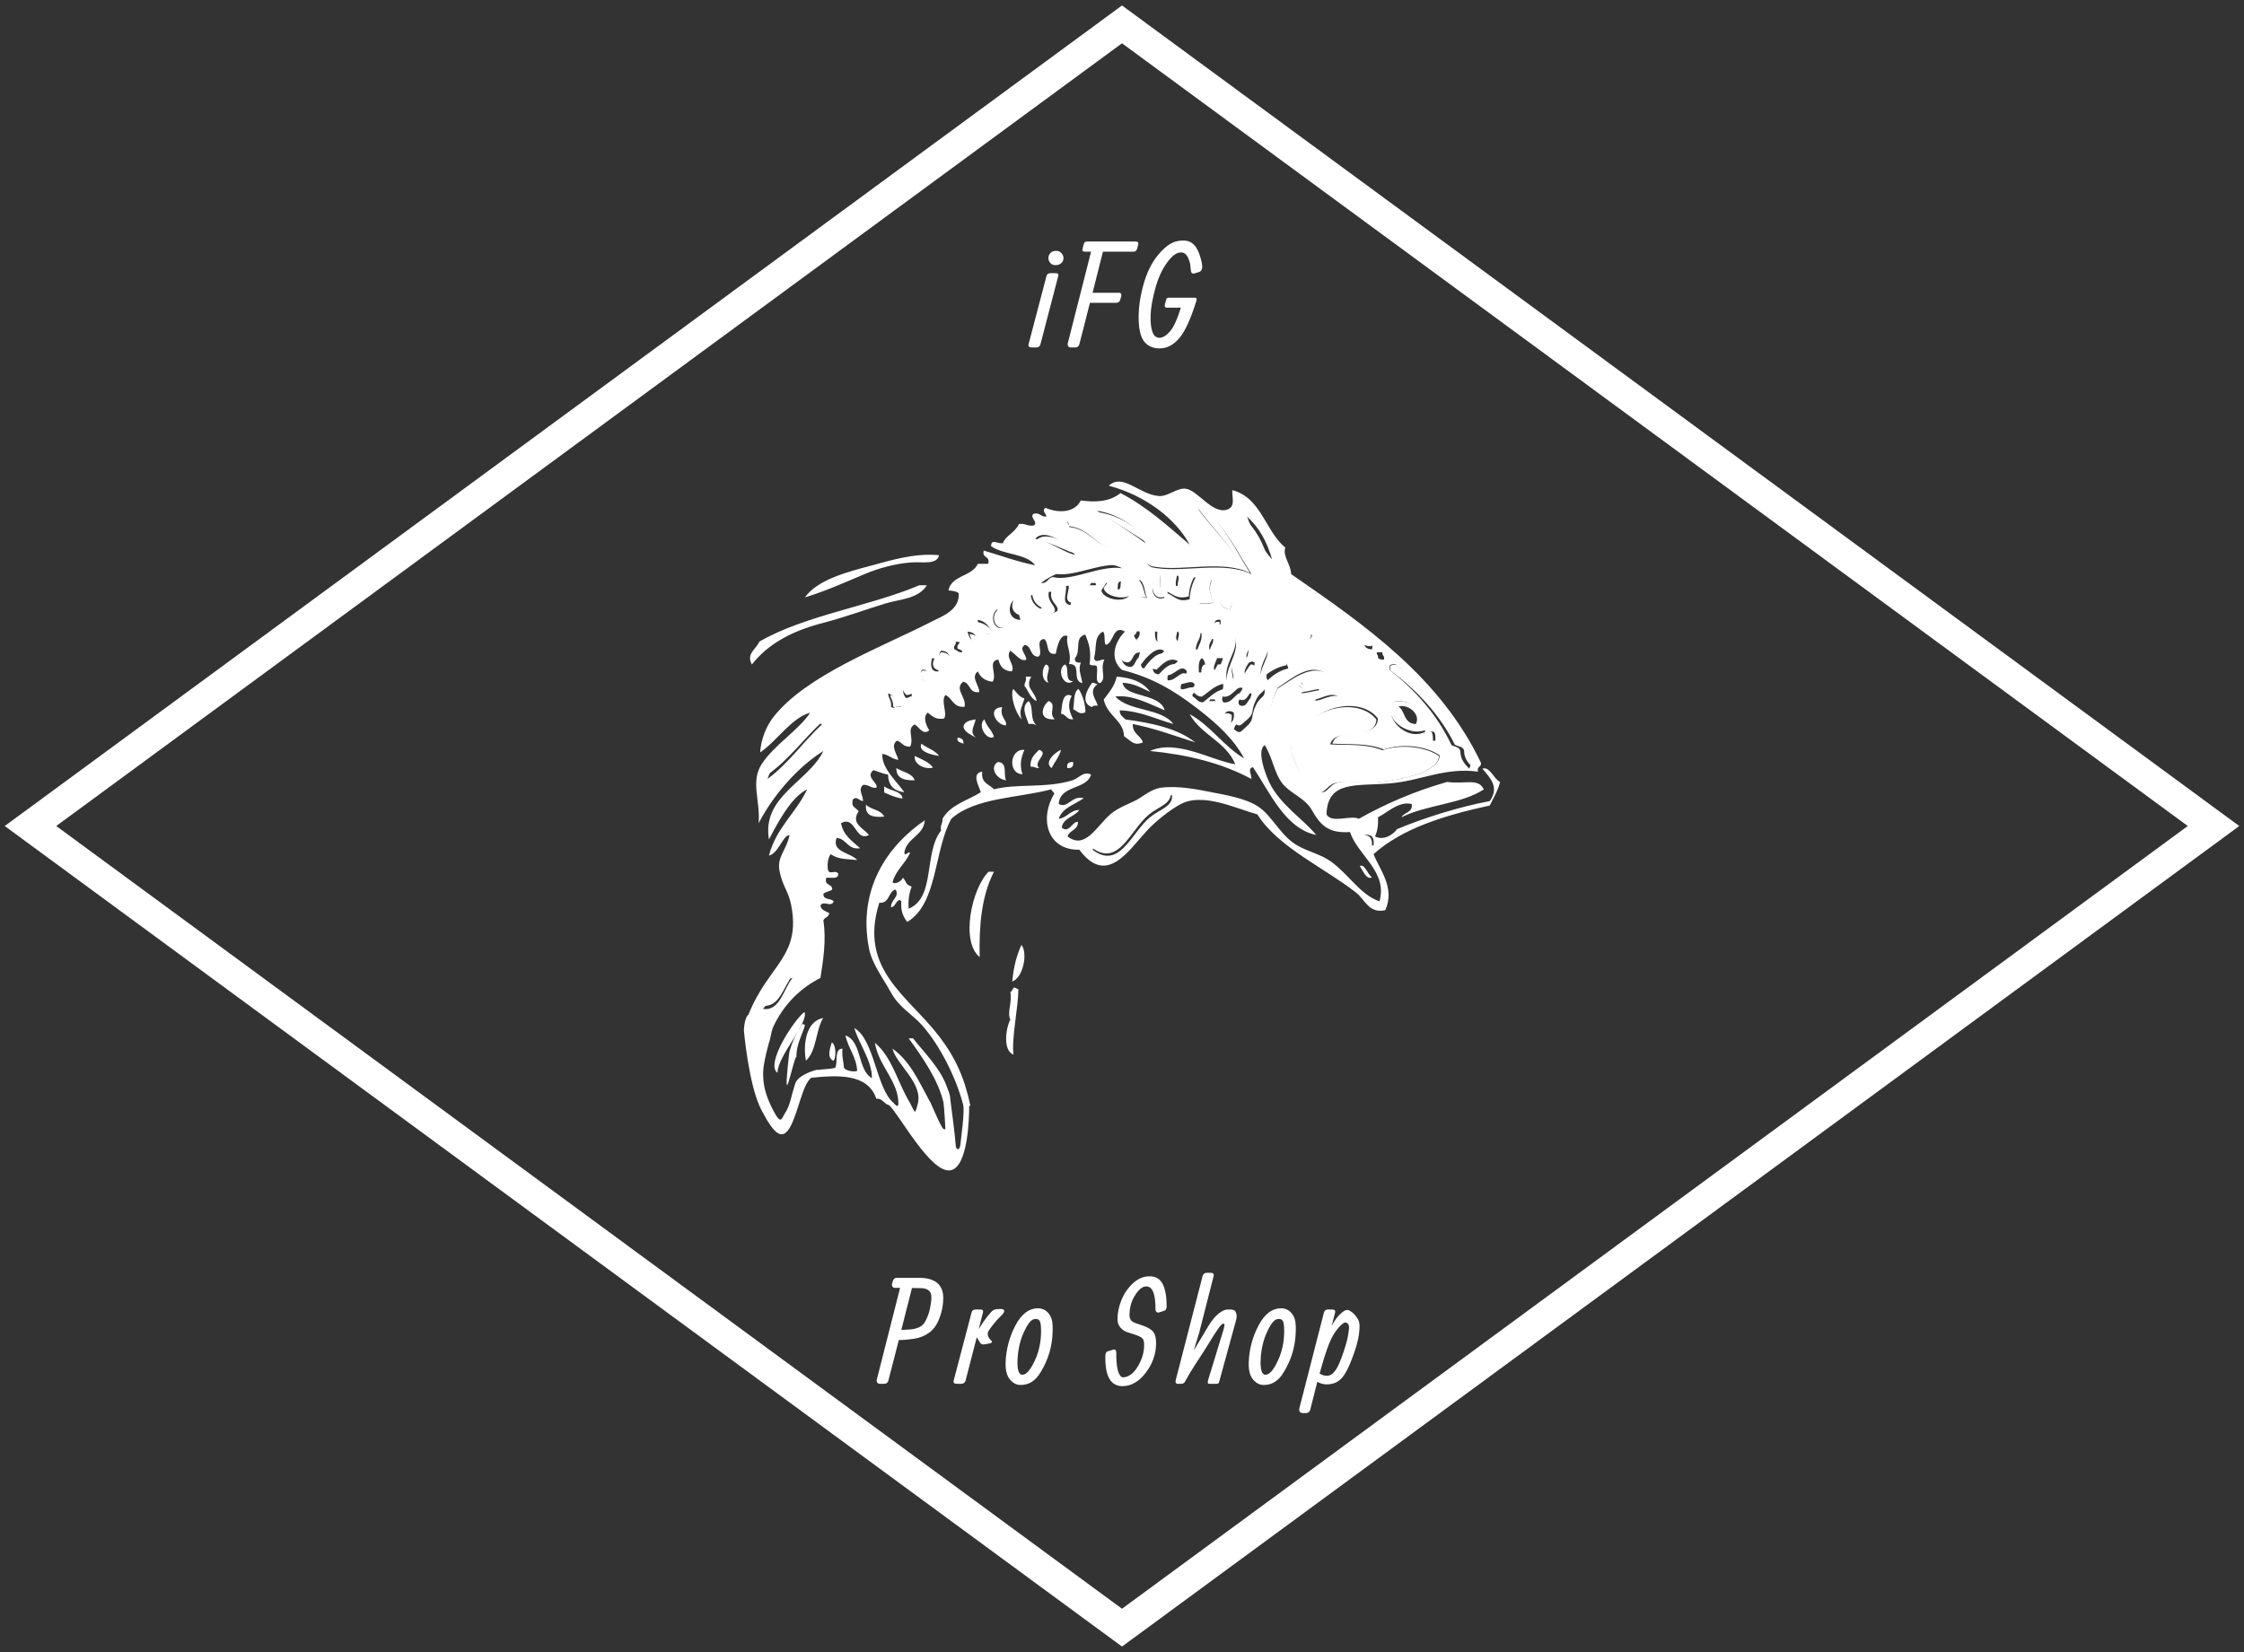 <svg xmlns="http://www.w3.org/2000/svg" width="368" height="271" viewBox="0 0 368 271">
  <rect x="0" y="0" width="368" height="271" fill="#333333" stroke="none"/>
  <g fill="none" fill-rule="evenodd">
    <g transform="translate(5 4)">
      <polygon stroke="#FFFFFF" stroke-width="5" points="179 0 358 131.5 179 263 0 131.5"/>
      <g transform="translate(117 75)">
        <path d="M25,102.061 L25.481,102 C25.307,102.01 25.144,102.02 25,102.06 L25,102.061 Z"/>
        <path fill="#FFFFFF" fill-rule="nonzero" d="M67.676 14.019C72.246 14.683 78.628 12.826 83 15 80.947 11.784 78.635 6.727 75.098 4.214 75.036 3.832 74.573 4.044 74.38 4.214 76.493 7.363 80.01 10.379 81.084 13.774 75.786 12.108 70.702 12.741 66 13.039 66.269 13.901 67.067 13.931 67.676 14.019L67.676 14.019zM58 5C60.684 6.651 63.456 8.219 66 10 64.677 7.226 61.03 5.42 58 5L58 5zM82 6C82.697 8.038 84.348 11.141 86 13 85.211 10.107 83.917 7.735 82 6zM53.295 7.316C56.369 7.655 57.486 10.068 60 11 59.144 8.819 56.116 6.708 53.046 6 52.839 6.744 53.398 6.682 53.295 7.316zM48 9.576C50.77 10.012 52.457 11.37 55 12 53.806 10.461 49.772 7.832 48.001 9.576L48 9.576zM27.356 13.268C29.343 13.115 31.622 13.71 32 12.074 27.96 11.674 23.879 12.982 21 13.746 16.889 14.837 12.013 16.118 10 19 13.501 17.937 17.152 16.28 19.778 15.179 22.081 14.214 24.746 13.47 27.356 13.268L27.356 13.268zM62 13.721C58.399 11.858 51.606 13.962 49 15.991 50.06 16.101 50.056 15.188 50.891 15.083 53.934 15.806 58.391 13.212 62 13.721L62 13.721zM68.277 15C66.373 15.695 66.585 19.797 69 18.862 67.92 17.699 68.357 16.268 68.277 15L68.277 15zM70.864 15C69.396 15.17 68.847 16.183 69.036 17.871 70.461 18.473 70.966 19.383 72.955 18.827 73.014 17.367 73.477 16.276 74 15.239 72.524 15.483 72.309 16.88 70.864 17.153 70.641 16.199 71.256 15.385 70.864 15L70.864 15zM64.445 16C63.691 16.698 63.705 19.274 66 18.976 65.43 18.028 65.546 16.53 64.445 16zM74.523 19.987C75.384 19.936 76.544 20.155 77 19.738 76.484 18.15 76.019 17.659 76.725 16 74.759 16.174 73.125 18.296 74.524 19.987L74.523 19.987z"/>
        <path fill="#FFFFFF" fill-rule="nonzero" d="M64 17.703C62.727 17.807 63.434 15.983 62.25 16 61.467 16.048 62.041 17.419 61.5 17.703 60.619 17.507 60.859 16.218 59.75 16.243 59.604 16.75 59.224 17.03 59 17.46 59.219 19.062 63.677 19.818 64 17.703L64 17.703zM56.743 17C56.061 17.753 55.332 19.699 57.116 20 57.987 19.51 58.167 17.49 57.862 17L56.743 17zM53.259 17.023C53.414 18.308 52.077 19.77 54.3 20 54.537 19.087 55.057 18.362 54.995 17.252 54.59 17.06 54.069 16.95 53.259 17.023L53.259 17.023zM12.738 23.25C16.373 22.309 20.026 20.967 23.193 20 25.615 19.26 28.603 19.263 30 17L28.784 17C20.452 20.516 10.058 21.91 2.527 26.25 2.135 27.351.272 28.257 1.312 30 3.834 26.738 7.75 24.542 12.738 23.25L12.738 23.25zM50.014 18L49.32 18C48.451 18.573 49.717 20.3 48.625 20.864 47.771 20.435 47.164 19.73 47.005 18.521 44.037 20.806 48.339 23.142 50.941 21.385 51.336 20.397 49.615 19.831 50.014 18zM79.61 21C80.637 19.976 79.466 16.827 78.067 18.463 77.756 20.216 78.576 20.723 79.61 21zM46 22C45.546 20.998 45.539 19.619 44.63 19 43.522 19.98 43.813 22.001 46 22zM41.693 21C40.316 21.909 41.115 24.652 43 23.857 42.919 22.581 42.689 21.442 41.693 21zM38.011 23C37.882 24.725 38.882 25.237 41 24.905 40.362 24.016 39.626 23.197 38.011 23zM77 23.654C77.338 23.754 77.477 24.104 78 23.97L78 23.022C77.433 22.934 77.063 23.099 77.001 23.654L77 23.654zM85.987 27.093C84.376 27.286 84.29 28.92 82.523 28.964 81.993 28.431 83.424 27.14 82.276 26.626 80.994 27.051 81.595 29.256 80.05 29.432 79.539 30.857 81.281 32.959 79.307 32.941 78.334 29.889 81.349 27.838 80.544 24.988 78.363 25.109 78.331 27.262 76.338 27.561 76.078 26.379 76.902 26.223 76.833 25.222 74.917 25.048 75.761 27.483 74.112 27.561 74.099 26.224 75.071 25.817 74.854 24.287L72.875 24.287C72.227 24.845 72.2 25.988 71.143 26.158 70.421 25.559 71.465 24.508 70.896 24.053 69.152 24.042 69.069 25.6 68.175 26.392 67.259 26.244 67.42 25.078 67.432 24.053 65.231 23.868 66.463 26.109 65.453 26.626 64.819 26.29 64.14 25.996 63.969 25.222 64.336 25.023 64.501 24.634 64.464 24.053 63.255 23.68 62.252 25.343 62.484 27.093 61.979 26.594 61.506 27.159 61 27.327 61.373 28.378 61.549 29.615 62.979 29.666 63.946 29.411 63.654 27.966 64.958 28.029 64.808 28.543 64.337 29.772 65.206 29.9 65.891 28.896 67.742 26.813 68.917 27.795 68.39 28.622 67.04 28.672 66.691 29.666 66.626 30.429 66.984 30.792 67.68 30.836 68.43 30.136 69.653 28.654 71.144 29.432 70.623 30.343 68.89 30.108 69.165 31.771 70.612 31.971 71.59 29.758 72.628 31.07 72.617 32.149 71.133 31.838 71.392 33.175 72.256 33.352 73.26 32.467 73.866 33.175 74.05 33.895 73.187 33.624 73.371 34.344 73.992 34.615 74.199 35.276 75.102 35.28 76.207 34.531 77.06 33.543 78.567 33.175 78.807 34.133 77.954 34.673 78.567 35.28 80.204 35.497 80.67 33.377 81.782 33.876 81.618 34.504 80.696 35.119 81.288 35.747 82.687 36.279 82.708 34.299 83.267 34.812 82.807 36.871 81.069 37.724 80.298 39.49 81.312 40.387 81.401 39.968 82.277 39.256 83.919 37.921 82.976 37.842 84.009 35.747 84.634 34.48 85.456 34.497 85.493 33.642 85.534 32.712 84.752 32.005 84.752 31.303 84.752 29.794 86.138 28.183 85.989 27.093L85.987 27.093zM74.606 31.303C74.565 30.329 74.521 29.351 75.101 28.964 75.817 29.345 75.951 31.54 74.606 31.303zM77.575 31.07C76.451 30.964 77.522 29.457 77.575 28.964L78.565 28.964C78.343 29.769 77.962 30.422 77.575 31.07zM82.77 32.005C81.409 31.608 82.521 30.085 83.017 29.432 83.417 29.366 83.443 29.653 83.76 29.666 83.785 30.781 82.935 31.069 82.77 32.005L82.77 32.005zM37 25C37.272 26.062 37.663 27.004 39 27 38.901 25.767 38.234 25.1 37 25zM92.991 25.019C92.348 24.929 91.935 25.136 92.008 25.98 92.653 26.071 93.068 25.864 92.991 25.019zM35.383 26.033C35.515 26.709 34.793 26.643 35.06 27.436 35.675 27.556 35.871 28.041 36.674 27.997 37.416 27.212 36.852 25.764 35.383 26.033zM102.93 26.999C103.368 25.994 101.635 26.338 101 26 101.201 26.608 101.717 27.021 102.93 26.999zM32.315 28C31.317 29.088 32.912 30.683 34 29.685 33.987 28.575 33.425 28.013 32.315 28zM103.964 28.996C104.123 28.433 103.694 28.48 103.773 28L103.004 28C102.96 28.71 103.28 29.042 103.965 28.996L103.964 28.996z"/>
        <path fill="#FFFFFF" fill-rule="nonzero" d="M31.262 29C30.798 29.716 30.775 31.127 32.673 30.991 33.493 30.26 32.678 29.026 31.262 29zM85.218 32C86.253 31.173 87.387 30.433 89 30.111 88.51 27.406 83.963 30.277 85.218 32L85.218 32zM75.493 30C74.939 30.328 74.982 31.158 75.021 31.985 76.304 32.186 76.176 30.323 75.493 30zM77.681 32C78.198 31.385 78.705 30.764 79 30L77.681 30C77.612 30.468 76.184 31.9 77.681 32zM116.589 43.17C117.126 43.457 117.962 43.462 118.101 44.127 118.103 45.562 118.891 46.25 119.614 47 120.895 44.591 118.687 42.463 117.345 40.536 114.421 36.337 110.365 32.743 107.009 30.003 106.569 29.985 106.225 30.056 106 30.242L106 30.96C110.344 34.257 114.088 38.125 116.589 43.17L116.589 43.17zM83.095 30.011C82.491 30.77 81.138 32.539 82.795 33 82.995 31.913 84.029 31.578 83.999 30.283 83.617 30.268 83.585 29.935 83.096 30.011L83.095 30.011zM49.523 30C48.779 30.688 48.756 32.686 49.931 33 49.22 31.794 50.708 30.404 49.524 30L49.523 30zM54 32.757C52.451 32.75 53.466 30.625 52.666 30 51.221 30.679 52.34 33.901 54 32.757zM29.224 31.037C28.69 31.53 29.137 32.914 30.285 33 31.651 32.712 30.93 30.706 29.224 31.037L29.224 31.037zM89.833 42.946C90.474 39.098 94.651 37.203 98 35.405 96.587 34.539 94.418 36.149 93.661 35.892 93.936 35.261 94.584 34.987 94.682 34.189 93.657 34.274 91.793 34.83 91.364 34.675 92.578 33.692 90.482 33.87 91.109 32.973 91.61 32.9 91.615 33.301 91.875 33.459 91.742 31.468 94.125 31.874 95.959 31.757 93.244 29.59 89.669 32.633 87.535 33.946 86.023 36.469 85.979 39.831 86.004 42.946 87.813 45.438 88.046 49.432 91.875 50 91.46 47.211 89.423 45.399 89.833 42.946zM48 36C47.714 34.329 46.037 33.884 47.111 32L46.222 32C46.383 32.764 45.995 32.911 46 33.5 46.663 34.338 46.972 35.574 48 36zM61.143 32C60.774 33.616 59.824 34.622 59 35.759 59.605 38.46 62.274 39.181 62.333 41.774 63.278 42.354 63.919 43.478 65.429 42.777 65.043 41.595 63.714 41.407 63.762 39.769 67.435 40.497 70.645 41.714 74 42.777 71.15 40.514 67.009 39.609 62.571 39.017 62.173 38.601 61.608 38.361 61.619 37.514 65.126 37.665 67.541 38.967 70.429 39.769 68.385 37.075 63.15 37.74 60.905 35.258 63.722 34.902 66.639 36.559 69 37.514 68.159 34.605 62.521 35.526 62.095 33.002 64.003 33.082 65.217 33.894 66.619 34.506 65.513 32.913 63.598 32.171 61.143 32L61.143 32zM26.272 33C25.744 33.783 26.054 34.39 26.614 34.994 27.26 35.049 27.367 34.713 27.98 34.745 28.115 33.649 27.561 33.057 26.272 33zM58 33.245C57.619 33.232 57.588 32.944 57.107 33.01 56.286 34.028 55.092 36.358 57.107 37 57.157 36.727 57.578 36.745 58 36.765 57.957 35.99 56.301 34.379 58 33.245L58 33.245zM44.164 34C43.613 35.141 44.549 37.999 45.541 39 45.013 37.544 45.695 36.766 46 35.579 45.151 35.325 44.709 34.603 44.164 34L44.164 34zM55.993 37.845C56.061 36.957 55.599 34.946 54.854 34 53.999 34.598 54.206 36.15 54 37.332 54.736 37.708 55.062 38.277 55.993 37.845L55.993 37.845zM24 35C24.056 35.71 24.562 35.999 24.444 36.871 24.816 37.238 25.189 36.686 26 36.871 25.312 36.268 25.093 35.225 24 35L24 35zM54 38.991C53.352 37.76 53.01 36.538 53.75 35.139 52.181 34.394 52.168 36.825 52 38.085 52.885 38.19 52.88 39.1 54 38.991zM76.328 36C75.554 36.695 76.254 37.906 77.345 38 78.68 37.76 77.602 36.544 77.345 36L76.327 36 76.328 36z"/>
        <path fill="#FFFFFF" fill-rule="nonzero" d="M106.818 36C104.107 38.215 108.732 42.191 112 40.657 111.989 37.637 110.343 36.013 106.818 36zM110.186 39.77C108.172 39.721 108.49 37.674 107.337 36.887 108.908 36.435 111.056 38.159 110.187 39.77L110.186 39.77zM46.694 39.765C47.299 39.69 47.697 39.802 48 40 46.771 38.901 47.611 37.047 46.694 36 45.361 36.933 46.287 38.501 46.694 39.765zM49.972 36C48.937 36.733 48.074 39.203 51 38.987 49.806 38.055 51.414 36.556 49.973 36L49.972 36zM42.931 40C43.336 39.309 41.804 38.496 42.365 37 39.821 37.106 41.319 39.918 42.931 40z"/>
        <path fill="#FFFFFF" fill-rule="nonzero" d="M103.968,49.325 C107.599,48.978 113.811,47.786 114,45.02 C111.664,43.4 107.549,43.063 104.702,44.063 C101.928,42.943 98.871,43.285 96.138,43.107 C96.979,40.102 103.506,42.655 103.723,39.04 C100.876,35.409 93.682,37.085 91.979,40.475 C92.243,42.01 91.252,42.316 91,43.346 C91.613,45.619 91.59,50.935 94.426,51 C95.262,51.019 95.721,49.922 96.628,49.565 C98.351,48.888 101.017,49.608 103.968,49.326 L103.968,49.325 Z"/>
        <path d="M107.001,37.074 C108.135,37.873 107.822,39.95 109.803,40 C110.658,38.366 108.545,36.615 107,37.074 L107.001,37.074 Z"/>
        <path fill="#FFFFFF" fill-rule="nonzero" d="M79.974 38.255C78.95 37.562 77.677 38.355 78.075 39.742 78.285 39.797 78.61 39.748 78.618 39.989 79.822 40.098 80.093 39.356 79.975 38.255L79.974 38.255zM41 41.861C40.653 40.718 39.764 40.171 39.442 39 38.186 40.009 39.894 42.629 41 41.861zM11.541 39.015C8.971 41.956 5.425 43.947 4 48 7.459 45.531 9.888 42.059 13 39.251 12.712 38.979 12.14 38.983 11.541 39.015L11.541 39.015zM36 40.25C36.219 41.169 37.229 41.495 38 42 36.965 40.99 37.738 40.275 38 39 36.992 39.161 36.076 39.391 36 40.25zM112.985 42.967C113.017 42.182 113.022 41.432 112.739 41.055 111.884 40.799 111.792 41.53 111.014 41.374 110.871 42.942 111.825 43.088 112.985 42.967L112.985 42.967zM35.034 42C34.837 42.764 35.544 42.774 35.993 43 36.055 42.348 35.708 42.038 35.034 42zM29.117 43C28.478 44.206 30.595 44.807 32 45 31.349 44.071 30.027 43.71 29.117 43zM45.679 48C45.169 46.5 45.44 45.273 46 44.007 43.516 43.802 43.274 47.98 45.679 48L45.679 48zM48.406 44C47.647 44.727 46.885 45.451 47.015 46.767 47.673 46.716 47.782 47.027 48.406 46.998 47.286 45.977 50.187 44.582 48.406 44L48.406 44zM50.469 47C50.947 45.966 51.686 45.21 52 44 51.134 44.328 49.081 46.049 50.469 47zM31 46.912C30.36 45.99 29.118 45.549 28.012 45 27.827 46.489 29.833 47.276 31 46.912zM43 49C42.47 48.051 43.351 46.079 41.618 46 40.249 46.851 41.351 48.828 43 49zM53.018 46.991C53.864 47.066 54.071 46.651 53.981 46.008 53.139 45.935 52.931 46.349 53.018 46.991zM28 48.991C27.613 47.831 26.02 47.648 25.002 47 24.952 48.515 26.073 49.08 28 48.991L28 48.991zM23 50L23 51C23.918 51.388 24.769 51.82 26 52 25.914 50.725 23.907 50.729 23 50L23 50zM57.001 60.004C61.411 63.408 63.32 57.198 66.383 54.65 68.047 53.267 70.149 52.878 69.992 51 63.165 51.477 59.772 55.426 57 60.004L57.001 60.004zM23 54.961C22.495 53.803 20.828 53.845 20.019 53 19.817 54.891 21.225 55.113 23 54.961zM101.288 58.028C100.506 59.051 101.4 60.323 102.966 59.926 103.135 58.593 102.698 57.842 101.288 58.028zM103 64.903C102.291 64.474 101.801 62.641 101 63.062 101.448 63.733 102.094 65.42 103 64.903L103 64.903zM40.122 64C37.348 66.75 35.496 75.451 38.658 78 38.554 72.929 38.925 68.054 41 64L40.122 64zM44 82C45.733 81.436 46.614 77.431 45.515 76 44.712 77.683 44.217 79.692 44 82L44 82zM3 85.966C5.888 86.391 6.504 82.674 8 81 5.9 81.32 4.515 84.311 3 85.966zM44.216 83.01C44.09 83.305 43.938 83.576 43.694 83.759 44.023 85.475 43.103 87.095 43.694 88.255 43.011 89.412 42.354 93.32 44.216 94 43.821 91.637 45.028 86.021 45 83.26 44.666 83.249 44.638 82.942 44.216 83.01zM9.929 87.002C8.348 88.116 3.412 95.558 5.512 97 5.459 94.28 10.664 88.777 9.929 87L9.929 87.002zM10.162 95C11.957 93.389 11.73 90.057 13 88 10.108 88.518 9.698 92.43 10.162 95z"/>
        <path fill="#FFFFFF" fill-rule="nonzero" d="M9.533 89.009C8.644 90.385 7.873 91.879 7.429 93.702 6.12 105.308 8.185 94.195 8.598 94.406 8.61 92.228 9.492 90.924 10 89.243 9.948 89.063 9.804 88.97 9.533 89.009L9.533 89.009zM14.407 92C14.134 92.936 13.538 94.442 14.644 95 15.125 94.799 15.185 92.362 14.407 92z"/>
        <path d="M54.299 20C54.536 19.087 55.057 18.362 54.995 17.252 54.591 17.059 54.063 16.95 53.256 17.023 53.416 18.307 52.076 19.77 54.299 20L54.299 20zM57.117 20C57.987 19.51 58.167 17.49 57.862 17L56.744 17C56.061 17.754 55.331 19.699 57.117 20zM64 17.703C62.727 17.807 63.434 15.983 62.25 16 61.467 16.048 62.041 17.419 61.5 17.703 60.619 17.507 60.859 16.218 59.75 16.243 59.604 16.75 59.224 17.03 59 17.46 59.219 19.062 63.677 19.818 64 17.703L64 17.703zM77.345 38C78.681 37.76 77.602 36.544 77.345 36L76.326 36C75.555 36.695 76.255 37.906 77.345 38L77.345 38zM62 13.721C58.399 11.858 51.606 13.962 49 15.991 50.06 16.101 50.056 15.188 50.891 15.083 53.934 15.806 58.391 13.212 62 13.721L62 13.721zM82 6C82.697 8.038 84.348 11.141 86 13 85.211 10.107 83.917 7.735 82 6zM77 23.654C77.338 23.754 77.477 24.104 78 23.97L78 23.022C77.433 22.934 77.063 23.099 77.001 23.654L77 23.654zM79.61 21C80.637 19.976 79.466 16.827 78.067 18.463 77.756 20.216 78.576 20.723 79.61 21zM78.075 39.742C78.285 39.797 78.61 39.748 78.617 39.989 79.823 40.098 80.094 39.356 79.974 38.255 78.95 37.562 77.678 38.355 78.074 39.742L78.075 39.742zM68.277 15C66.373 15.695 66.585 19.797 69 18.862 67.92 17.699 68.357 16.268 68.277 15L68.277 15zM74.523 19.987C75.384 19.936 76.544 20.155 77 19.738 76.484 18.15 76.019 17.659 76.725 16 74.759 16.174 73.125 18.296 74.524 19.987L74.523 19.987zM70.864 15C69.396 15.17 68.847 16.183 69.036 17.871 70.461 18.473 70.966 19.383 72.955 18.827 73.014 17.367 73.477 16.276 74 15.239 72.524 15.483 72.309 16.88 70.864 17.153 70.641 16.199 71.256 15.385 70.864 15L70.864 15zM112.985 42.967C113.017 42.182 113.022 41.432 112.739 41.055 111.884 40.799 111.792 41.53 111.014 41.374 110.871 42.942 111.825 43.088 112.985 42.967L112.985 42.967zM116.589 43.17C117.126 43.457 117.962 43.462 118.101 44.127 118.103 45.562 118.891 46.25 119.614 47 120.895 44.591 118.687 42.463 117.345 40.536 114.421 36.337 110.365 32.743 107.009 30.003 106.569 29.985 106.225 30.056 106 30.242L106 30.96C110.344 34.257 114.088 38.125 116.589 43.17L116.589 43.17zM11.541 39.015C8.971 41.956 5.425 43.947 4 48 7.459 45.531 9.888 42.059 13 39.251 12.712 38.979 12.14 38.983 11.541 39.015L11.541 39.015z"/>
        <path d="M106.818 36C104.107 38.215 108.732 42.191 112 40.657 111.989 37.637 110.343 36.013 106.818 36zM86.003 42.946C87.812 45.438 88.045 49.432 91.874 50 91.462 47.211 89.423 45.399 89.832 42.946 90.473 39.098 94.651 37.203 98 35.405 96.586 34.539 94.417 36.149 93.661 35.892 93.935 35.261 94.584 34.987 94.682 34.189 93.656 34.274 91.792 34.83 91.364 34.675 92.577 33.692 90.482 33.87 91.108 32.973 91.61 32.9 91.615 33.301 91.874 33.459 91.742 31.468 94.124 31.874 95.958 31.757 93.244 29.59 89.669 32.633 87.535 33.946 86.024 36.469 85.982 39.831 86.003 42.946zM85.987 27.093C84.376 27.286 84.29 28.92 82.523 28.964 81.993 28.431 83.424 27.14 82.276 26.626 80.994 27.051 81.595 29.256 80.05 29.432 79.539 30.857 81.281 32.959 79.307 32.941 78.334 29.889 81.349 27.838 80.544 24.988 78.363 25.109 78.331 27.262 76.338 27.561 76.078 26.379 76.902 26.223 76.833 25.222 74.917 25.048 75.761 27.483 74.112 27.561 74.099 26.224 75.071 25.817 74.854 24.287L72.875 24.287C72.227 24.845 72.2 25.988 71.143 26.158 70.421 25.559 71.465 24.508 70.896 24.053 69.152 24.042 69.069 25.6 68.175 26.392 67.259 26.244 67.42 25.078 67.432 24.053 65.231 23.868 66.463 26.109 65.453 26.626 64.819 26.29 64.14 25.996 63.969 25.222 64.336 25.023 64.501 24.634 64.464 24.053 63.255 23.68 62.252 25.343 62.484 27.093 61.979 26.594 61.506 27.159 61 27.327 61.373 28.378 61.549 29.615 62.979 29.666 63.946 29.411 63.654 27.966 64.958 28.029 64.808 28.543 64.337 29.772 65.206 29.9 65.891 28.896 67.742 26.813 68.917 27.795 68.39 28.622 67.04 28.672 66.691 29.666 66.626 30.429 66.984 30.792 67.68 30.836 68.43 30.136 69.653 28.654 71.144 29.432 70.623 30.343 68.89 30.108 69.165 31.771 70.612 31.971 71.59 29.758 72.628 31.07 72.617 32.149 71.133 31.838 71.392 33.175 72.256 33.352 73.26 32.467 73.866 33.175 74.05 33.895 73.187 33.624 73.371 34.344 73.992 34.615 74.199 35.276 75.102 35.28 76.207 34.531 77.06 33.543 78.567 33.175 78.807 34.133 77.954 34.673 78.567 35.28 80.204 35.497 80.67 33.377 81.782 33.876 81.618 34.504 80.696 35.119 81.288 35.747 82.687 36.279 82.708 34.299 83.267 34.812 82.807 36.871 81.069 37.724 80.298 39.49 81.312 40.387 81.401 39.968 82.277 39.256 83.919 37.921 82.976 37.842 84.009 35.747 84.634 34.48 85.456 34.497 85.493 33.642 85.534 32.712 84.752 32.005 84.752 31.303 84.752 29.794 86.138 28.183 85.989 27.093L85.987 27.093z"/>
        <path d="M85.218 32C86.253 31.173 87.387 30.433 89 30.111 88.51 27.406 83.963 30.277 85.218 32L85.218 32zM103.964 28.996C104.123 28.433 103.694 28.48 103.773 28L103.004 28C102.96 28.71 103.28 29.042 103.965 28.996L103.964 28.996zM102.93 26.999C103.368 25.994 101.635 26.338 101 26 101.201 26.608 101.717 27.021 102.93 26.999zM91.979 40.475C92.243 42.009 91.252 42.316 91 43.345 91.613 45.619 91.59 50.935 94.426 51 95.262 51.019 95.721 49.922 96.628 49.565 98.348 48.887 101.018 49.608 103.968 49.325 107.599 48.978 113.811 47.785 114 45.02 111.664 43.4 107.549 43.063 104.702 44.063 101.928 42.943 98.871 43.285 96.138 43.106 96.979 40.101 103.506 42.655 103.723 39.04 100.879 35.409 93.681 37.086 91.979 40.476L91.979 40.475zM92.991 25.019C92.348 24.929 91.935 25.136 92.008 25.98 92.653 26.071 93.068 25.864 92.991 25.019zM27.98 34.744C28.115 33.649 27.56 33.057 26.272 33 25.744 33.783 26.054 34.39 26.614 34.994 27.259 35.05 27.367 34.713 27.98 34.744zM67.676 14.019C72.246 14.683 78.628 12.826 83 15 80.947 11.784 78.635 6.727 75.098 4.214 75.036 3.832 74.573 4.044 74.38 4.214 76.493 7.363 80.01 10.379 81.084 13.774 75.786 12.108 70.702 12.741 66 13.039 66.269 13.901 67.067 13.931 67.676 14.019L67.676 14.019zM24.444 36.871C24.816 37.238 25.189 36.686 26 36.871 25.312 36.268 25.094 35.225 24 35 24.056 35.71 24.562 35.999 24.444 36.871L24.444 36.871zM32.673 30.991C33.493 30.26 32.678 29.026 31.262 29 30.799 29.717 30.775 31.127 32.673 30.991zM30.285 33C31.651 32.711 30.93 30.706 29.224 31.037 28.69 31.53 29.137 32.914 30.285 33z"/>
        <path d="M34 29.685C33.986 28.576 33.424 28.014 32.315 28 31.317 29.088 32.912 30.683 34 29.685zM101.288 58.028C100.506 59.051 101.4 60.323 102.966 59.926 103.135 58.593 102.698 57.842 101.288 58.028zM92.69 53.465C91.532 51.443 89.199 50.817 87.879 49.123 86.527 47.386 86.26 44.793 84.994 42.851 83.689 43.726 85 47.332 85.715 48.882 87.408 52.551 91.481 55.12 93.41 57.567 88.314 56.486 85.887 50.639 83.069 46.469 82.13 46.696 82.865 47.686 82.829 48.399 77.849 45.72 72.245 44.404 66.236 43.816 70.671 41.831 76.323 45.394 80.184 45.987 78.674 42.274 74.567 41.167 72.729 37.784 76.198 39.692 78.245 43.027 81.627 45.022 79.984 41.955 77.403 39.484 73.931 36.819 70.132 33.903 66.653 31.808 61.667 30.547 59.561 28.762 60.467 25.909 62.148 24.275 60.147 23.077 60.352 26.167 59.022 26.446 58.622 25.962 59.042 24.656 58.541 24.275 56.979 25.17 57.598 26.887 57.098 28.617 57.317 29.533 58.065 28.793 58.781 28.858 57.999 30.587 59.251 31.908 58.06 32.718 57.188 32.547 57.728 30.96 57.579 30.065 57.517 29.563 56.522 29.999 56.377 29.582 56.628 27.379 56.332 26.403 55.655 24.757 53.774 25.248 55.054 27.421 53.972 28.617 53.899 29.253 54.305 29.409 54.934 29.341 54.454 30.602 55.028 31.456 55.174 32.718 53.345 32.249 55.201 29.539 53.01 29.582 53.515 27.708 52.392 26.43 52.769 24.998 51.587 24.531 51.072 26.618 50.846 27.893 49.096 28.201 49.813 26.033 48.922 25.481 47.328 25.67 48.945 27.903 47.96 28.376 46.607 28.366 46.945 26.66 45.795 26.446 44.751 27.113 45.971 27.919 46.036 28.858 45.093 29.301 44.216 27.862 43.391 27.411 42.537 28.522 44.318 29.845 43.631 30.788 42.336 30.72 41.716 29.975 41.467 28.858 39.592 29.038 41.335 31.364 40.505 32.477 39.27 32.349 38.516 31.737 38.1 30.788 36.889 31.741 38.309 32.997 38.34 34.166 36.617 34.447 36.933 32.682 35.695 32.477 34.197 33.702 36.267 34.973 35.936 36.578 34.069 36.762 33.963 35.18 32.809 34.648 31.971 35.652 33.211 37.676 32.569 38.508 31.135 38.74 30.61 38.06 29.924 37.543 29.032 38.216 29.697 39.729 30.164 40.438 29.095 41.338 28.435 39.769 27.759 39.473 26.379 40.265 27.737 41.718 27.038 43.092 25.892 43.196 25.695 42.349 24.873 42.127 23.753 42.949 24.897 44.334 25.114 45.263 24.013 45.162 23.57 44.4 22.469 44.298 22.399 46.721 24.795 48.703 26.076 50.57 24.427 50.374 23.447 49.509 23.431 47.676 22.516 47.548 21.848 47.172 21.026 46.952 19.613 48.096 21.932 49.073 21.507 49.847 20.55 49.921 20.299 49.289 19.342 49.364 18.465 50.134 19.303 50.912 19.342 52.018 18.663 51.993 18.321 51.109 17.659 51.777 17.306 53.096 18.273 53.091 18.621 53.707 17.246 55.673 19.425 56.463 20.304 57.567 18.012 58.751 18.172 54.307 15.735 55.637 16.11 57.673 17.604 58.586 18.861 59.738 16.733 60.023 16.715 58.192 15.014 58.049 14.111 60.362 17.376 60.475 18.38 61.668 16.295 61.463 15.25 61.55 14.052 60.703 13.636 61.251 13.472 62.051 13.571 63.115 13.758 64.265 14.658 63.2 15.254 63.838 15.415 64.884 14.138 64.488 13.33 64.562 12.913 65.946 14.348 65.472 14.292 66.492 13.919 66.841 13.17 66.814 12.849 67.216 12.796 68.234 14.099 67.892 14.533 68.422 14.151 69.532 12.788 68.159 12.368 69.145 12.508 69.889 13.238 70.042 13.811 70.351 13.766 71.03 13.027 71.012 12.849 71.557 13.346 74.802 12.826 78.004 12.368 80.966 9.281 82.533 6.478 85.087 4.673 88.928 4.308 89.705 4.26 90.745 3.951 91.581 3.951 91.581 3 94.898 3 96.503 3 98.107 3.174 99.772 4.596 102.543 6.017 105.314 6.018 103.855 6.649 102.98 7.281 102.105 7.756 99.917 7.756 99.917 7.756 99.917 7.756 99.917 8.229 98.313 8.703 96.709 11.862 95.98 11.862 95.98 11.862 95.98 11.899 96 11.951 96.033 12.855 95.878 13.934 95.9 14.774 95.682 15.295 94.757 14.544 92.557 15.976 92.546 15.832 93.816 16.154 94.618 16.217 95.682 16.55 96.215 18.022 96.405 18.381 96.164 18.207 93.766 16.904 92.5 16.457 90.375 19.219 91.384 18.375 96.009 20.786 97.371 20.826 94.595 18.73 91.875 17.9 89.168 21.233 91.028 21.473 99.178 24.393 101.472 24.381 101.482 24.37 101.487 24.358 101.496L24.873 101.956 25.114 101.713C25.217 97.899 21.898 95.459 21.266 91.581 24.127 93.937 25.038 98.251 27.038 101.472 27.038 101.472 27.667 102.827 27.817 102.865 27.968 102.903 28.24 101.714 28.24 101.714 29.295 98.248 24.747 95.146 24.152 92.546 27.05 94.588 28.536 98.045 30.28 101.244L30.309 101.237C30.309 101.237 32.196 105.668 32.498 105.706 32.8 105.744 32.8 105.743 32.8 105.743 32.8 105.743 32.611 102.222 32.498 101.464 32.495 101.441 32.496 101.418 32.495 101.395 31.632 97.657 29.018 93.899 26.798 90.858L27.519 90.858C29.048 92.868 31.991 95.72 33.05 98.819 33.179 99.194 33.591 100.04 33.585 100.723 33.795 102.317 34.43 107.187 34.461 108.166 34.499 109.341 35.178 109.189 35.254 108.242 35.329 107.295 35.986 102.834 35.695 101.714 34.66 97.654 32.064 92.173 28.962 88.686 27.375 86.904 25.232 85.797 23.911 83.379 22.691 81.144 20.792 78.657 20.304 76.142 18.386 66.244 23.526 59.174 29.443 55.153 29.188 57.793 26.484 57.975 26.076 60.461 26.234 61.183 26.59 60.23 27.038 60.461 26.251 62.245 24.717 63.279 24.152 65.286 24.494 65.768 25.716 65.102 25.835 64.562 26.387 65.011 26.184 65.694 27.278 66.01 26.912 67.01 26.67 68.134 26.797 69.628 31.214 67.826 29.22 60.505 32.088 56.842 31.903 55.933 32.381 55.689 32.328 54.912 33.578 52.628 36.414 51.934 38.581 50.57 38.334 49.588 36.953 47.496 38.821 47.193 38.554 49.069 39.969 49.258 40.745 50.087 44.434 49.119 49.129 49.954 53.491 48.64 54.695 48.277 55.293 47.069 56.617 47.675 55.82 50.252 51.525 49.323 51.326 52.5 52.9 53.284 53.36 51.053 55.415 51.535 53.992 52.6 51.946 53.041 51.326 54.912 52.738 54.721 53.141 53.516 54.693 53.465 53.911 54.61 52.082 54.705 51.807 56.36 53.039 57.343 53.439 55.432 54.453 55.395 54.52 56.829 53.056 56.728 52.769 57.807 55.64 60.035 57.521 56.123 59.743 54.189 61.195 52.925 63.341 52.323 64.553 51.535 65.054 51.21 66.636 50.031 67.92 49.847 70.797 49.434 74.095 50.133 76.337 50.57 78.604 51.013 82.045 51.593 84.032 52.983 86.291 54.563 87.658 57.744 90.285 59.255 92.177 60.345 94.147 60.708 95.816 61.909 98.756 64.025 100.64 67.38 103.752 68.422 105.157 63.532 100.198 60.907 98.942 57.084 95.334 57.315 94.097 55.918 92.689 53.455L92.69 53.465z"/>
        <path d="M4 91.999C3.676 91.646 3.339 91.32 3 91L4 92 4 91.999zM8 81C5.901 81.321 4.515 84.31 3 85.967 5.888 86.39 6.504 82.675 8 81zM57.001 60.004C61.411 63.408 63.32 57.198 66.383 54.65 68.047 53.267 70.149 52.878 69.992 51 63.165 51.477 59.772 55.426 57 60.004L57.001 60.004zM58 5C60.684 6.651 63.456 8.219 66 10 64.677 7.226 61.03 5.42 58 5L58 5zM48 9.576C50.77 10.012 52.457 11.37 55 12 53.806 10.461 49.772 7.832 48.001 9.576L48 9.576zM35.06 27.436C35.675 27.556 35.871 28.041 36.674 27.997 37.416 27.213 36.852 25.765 35.383 26.033 35.515 26.709 34.793 26.642 35.06 27.436zM50.94 21.385C51.336 20.396 49.614 19.831 50.014 18L49.32 18C48.451 18.573 49.717 20.3 48.625 20.864 47.771 20.435 47.164 19.73 47.004 18.521 44.037 20.806 48.34 23.142 50.94 21.385zM64.445 16C63.691 16.698 63.705 19.274 66 18.976 65.43 18.028 65.546 16.53 64.445 16zM53.295 7.316C56.369 7.655 57.486 10.068 60 11 59.144 8.819 56.116 6.708 53.046 6 52.839 6.744 53.398 6.682 53.295 7.316zM46 22C45.546 20.998 45.539 19.619 44.63 19 43.522 19.98 43.813 22.001 46 22zM41 24.905C40.362 24.016 39.626 23.197 38.011 23 37.882 24.725 38.882 25.237 41 24.905zM39 27C38.9 25.766 38.233 25.099 37 25 37.271 26.061 37.663 27.003 39 27zM43 23.857C42.919 22.581 42.689 21.442 41.693 21 40.316 21.91 41.115 24.652 43 23.857z"/>
        <path fill="#FFFFFF" fill-rule="nonzero" d="M123.999,49.269 C122.932,48.756 122.32,46.671 121.105,47.093 C122.47,48.724 123.89,50.14 122.311,52.412 C117.34,53.349 111.802,55.063 107.112,57.005 C106.485,57.883 104.951,58.953 103.494,58.214 C103.87,57.383 104.06,56.364 103.976,55.071 C105.584,54.262 107.397,52.377 109.525,52.895 C109.697,54.357 108.257,54.203 107.837,55.071 C111.813,53.012 117.743,52.911 121.346,50.478 C120.374,48.578 118.328,49.677 115.315,49.269 C109.992,50.785 105.219,52.851 100.841,55.313 C99.489,54.643 96.423,56.148 95.533,54.588 C95.731,49.029 100.258,49.974 105.906,49.511 C111.052,49.09 114.809,46.854 120.381,47.577 C120.123,46.674 120.98,46.888 120.864,46.126 C114.181,32.113 101.982,23.628 89.743,15.181 C89.672,13.518 88.315,12.269 88.778,10.829 C85.481,8.089 84.855,2.673 80.094,1.401 C79.983,2.478 80.665,4.004 79.37,4.544 C76.91,5.569 74.388,1.318 72.374,1.159 C70.931,1.045 69.55,2.475 68.032,2.368 C64.861,2.145 62.108,-1.465 59.829,0.676 C65.747,2.24 70.754,6.005 73.098,10.346 C69.541,7.302 66.096,4.146 61.759,1.884 C59.793,3.458 57.308,3.367 55.245,3.093 C54.258,5.093 51.637,5.247 49.455,4.302 C48.638,4.818 49.978,5.619 49.455,5.753 C48.665,5.739 48.534,5.065 47.525,5.269 C46.717,5.844 48.364,6.659 47.525,7.203 C46.472,7.372 46.166,6.792 45.113,6.961 C44.336,8.507 42.982,8.786 42.459,10.104 C41.577,10.247 40.554,9.289 40.529,10.588 C42.526,12.052 46.292,11.743 47.767,13.731 C44.756,13.122 42.118,12.138 39.323,11.313 C38.979,12.625 40.441,12.126 40.047,13.489 L38.358,13.489 C37.405,15.597 34.072,15.319 33.533,17.84 C34.163,17.935 34.857,17.965 35.222,18.324 C35.409,21.084 32.469,22.103 30.88,22.917 C22.34,27.292 10.245,31.733 4.825,38.632 C3.686,40.081 2.786,42.282 2.654,44.434 C5.472,42.502 7.774,38.767 10.856,37.906 C9.085,40.684 4.869,43.278 2.895,46.368 C1.056,49.247 2.706,52.321 2.413,56.038 C4.919,51.216 9.012,46.696 13.027,44.192 C10.591,49.253 2.905,51.605 4.101,58.697 C5.713,55.638 7.788,51.756 10.374,50.478 C8.543,54.365 5.267,56.804 4.101,61.357 C5.751,60.913 6.303,58.087 7.479,57.972 C7.051,60.301 5.509,61.434 5.79,63.533 C6.124,66.021 7.273,67.118 7.72,69.335 C9.456,77.937 4.047,79.153 0.736,87.45 C0.239,87.757 -0.017,89.303 0.001,90.126 C0.001,90.126 0.787,99.098 2.847,103.045 C4.907,106.991 6.333,108.453 7.759,105.53 C8.995,102.998 9.637,98.935 11.022,97.798 C15.238,97.38 20.316,97.021 21.713,101.247 C22.669,101.088 23.083,102.195 23.799,102.28 C25.43,103.744 30.639,113.543 33.875,112.976 C36.729,112.476 36.94,104.531 36.944,102.333 C37.018,102.369 37.088,102.409 37.152,102.456 C36.211,97.939 34.748,94.595 32.086,91.093 C26.92,84.299 18.753,80.084 22.195,69.093 C23.939,69.229 23.609,67.287 24.848,66.917 C25.624,68.06 24.048,68.604 24.125,69.818 C24.913,69.869 25.1,68.074 25.813,68.851 C25.669,70.447 26.149,71.416 26.778,72.236 C31.822,69.232 31.126,60.476 34.016,55.312 C37.884,51.815 45.064,51.91 50.42,50.477 C50.478,50.822 50.817,50.885 50.903,51.203 C48.455,55.136 49.634,60.496 55.004,60.389 C59.475,66.436 63.081,60.508 66.102,57.247 C67.589,55.64 69.965,53.782 71.65,52.895 C75.336,50.953 80.819,53.689 84.195,54.587 C87.593,59.991 95.112,63.295 100.358,67.4 C101.902,68.609 102.475,70.905 105.183,70.301 C106.826,66.613 104.253,63.687 103.253,61.115 C108.007,56.852 114.916,54.751 122.311,53.137 C122.914,51.888 123.633,50.754 124,49.269 L123.999,49.269 Z M3.86,48.785 C5.274,44.641 8.791,42.606 11.339,39.599 C11.933,39.567 12.501,39.562 12.786,39.84 C9.699,42.711 7.291,46.261 3.86,48.785 L3.86,48.785 Z M105.906,30.17 C106.121,29.982 106.451,29.91 106.872,29.928 C110.083,32.696 113.964,36.325 116.763,40.566 C118.047,42.512 120.159,44.66 118.934,47.093 C118.242,46.336 117.488,45.641 117.486,44.192 C117.352,43.52 116.554,43.515 116.038,43.225 C113.644,38.131 110.062,34.225 105.906,30.895 L105.906,30.17 Z M111.455,41.291 C112.217,41.409 112.307,40.855 113.144,41.049 C113.421,41.335 113.416,41.904 113.385,42.5 C112.249,42.591 111.314,42.481 111.455,41.291 L111.455,41.291 Z M106.871,35.972 C110.154,35.987 111.684,37.757 111.696,41.049 C108.655,42.722 104.348,38.387 106.871,35.972 Z M104.7,27.995 C104.602,28.577 105.141,28.52 104.941,29.204 C104.082,29.259 103.679,28.856 103.735,27.995 L104.7,27.995 Z M103.011,27.511 C102.1,27.538 101.714,27.038 101.564,26.302 C102.041,26.711 103.343,26.295 103.011,27.511 Z M103.976,38.874 C103.762,42.527 97.327,39.946 96.498,42.984 C99.191,43.164 102.206,42.819 104.941,43.951 C107.748,42.94 111.805,43.28 114.109,44.918 C113.923,47.713 107.797,48.918 104.218,49.27 C101.309,49.555 98.676,48.827 96.98,49.511 C96.086,49.872 95.633,50.981 94.81,50.962 C92.014,50.896 92.036,45.523 91.432,43.226 C91.68,42.185 92.657,41.875 92.397,40.324 C94.075,36.899 101.172,35.204 103.976,38.875 L103.976,38.874 Z M93.12,25.093 C93.193,25.73 92.786,25.887 92.155,25.818 C92.085,25.182 92.492,25.025 93.12,25.093 Z M95.533,31.621 C93.8,31.738 91.548,31.334 91.673,33.313 C91.428,33.156 91.423,32.757 90.949,32.829 C90.357,33.721 92.338,33.545 91.19,34.522 C91.596,34.675 93.358,34.123 94.326,34.038 C94.234,34.832 93.621,35.104 93.361,35.731 C94.076,35.986 96.126,34.386 97.462,35.247 C94.297,37.034 90.349,38.917 89.743,42.742 C89.356,45.179 91.282,46.981 91.673,49.753 C88.054,49.188 87.834,45.219 86.124,42.742 C86.101,39.646 86.142,36.304 87.572,33.796 C89.587,32.492 92.97,29.468 95.533,31.621 L95.533,31.621 Z M89.26,30.654 C87.821,30.984 86.807,31.742 85.883,32.588 C84.762,30.824 88.823,27.884 89.26,30.654 L89.26,30.654 Z M85.401,34.522 C85.364,35.406 84.563,35.388 83.953,36.698 C82.945,38.863 83.865,38.944 82.264,40.324 C81.41,41.061 81.323,41.493 80.334,40.566 C81.086,38.74 82.781,37.86 83.23,35.731 C82.685,35.201 82.664,37.248 81.299,36.698 C80.723,36.049 81.622,35.413 81.782,34.764 C80.697,34.248 80.242,36.439 78.646,36.215 C78.049,35.588 78.881,35.029 78.646,34.039 C77.177,34.42 76.345,35.44 75.268,36.215 C74.388,36.211 74.185,35.528 73.58,35.248 C73.401,34.503 74.242,34.783 74.063,34.039 C73.472,33.307 72.493,34.222 71.65,34.039 C71.397,32.657 72.844,32.979 72.856,31.863 C71.843,30.507 70.889,32.795 69.478,32.588 C69.21,30.869 70.901,31.112 71.408,30.171 C69.955,29.366 68.762,30.898 68.031,31.621 C67.352,31.576 67.003,31.201 67.066,30.412 C67.407,29.384 68.723,29.333 69.237,28.478 C68.091,27.463 66.287,29.616 65.618,30.654 C64.771,30.522 65.231,29.252 65.377,28.72 C64.105,28.655 64.39,30.148 63.447,30.412 C62.052,30.359 61.88,29.081 61.517,27.995 C62.01,27.821 62.471,27.237 62.964,27.753 C62.738,25.944 63.716,24.225 64.894,24.61 C64.931,25.211 64.77,25.613 64.412,25.819 C64.579,26.619 65.24,26.923 65.859,27.27 C66.844,26.735 65.643,24.419 67.789,24.61 C67.777,25.67 67.62,26.875 68.513,27.028 C69.385,26.209 69.466,24.598 71.166,24.61 C71.722,25.081 70.704,26.167 71.407,26.786 C72.439,26.61 72.465,25.429 73.096,24.852 L75.026,24.852 C75.237,26.433 74.289,26.854 74.302,28.237 C75.91,28.155 75.087,25.639 76.956,25.819 C77.023,26.853 76.219,27.015 76.474,28.237 C78.417,27.927 78.448,25.702 80.575,25.577 C81.359,28.523 78.419,30.643 79.368,33.797 C81.293,33.816 79.594,31.643 80.092,30.171 C81.599,29.989 81.013,27.709 82.263,27.27 C83.383,27.801 81.987,29.136 82.504,29.687 C84.227,29.641 84.311,27.952 85.882,27.753 C86.026,28.88 84.673,30.545 84.676,32.105 C84.676,32.829 85.44,33.56 85.4,34.522 L85.401,34.522 Z M79.128,39.599 C79.121,39.364 78.833,39.411 78.646,39.357 C78.292,38.005 79.424,37.231 80.334,37.907 C80.439,38.981 80.198,39.705 79.128,39.599 L79.128,39.599 Z M77.198,37.665 C76.422,37.574 75.925,36.402 76.475,35.731 L77.198,35.731 C77.379,36.257 78.148,37.432 77.198,37.665 Z M50.661,15.665 C49.809,15.777 49.813,16.749 48.732,16.632 C51.392,14.471 58.325,12.23 62,14.215 C58.316,13.672 53.767,16.435 50.661,15.665 L50.661,15.665 Z M57.175,19.291 C56.021,19.025 56.493,17.3 56.934,16.632 L57.658,16.632 C57.854,17.066 57.738,18.857 57.175,19.291 Z M52.833,17.115 C53.392,17.038 53.759,17.154 54.039,17.357 C54.082,18.528 53.721,19.295 53.556,20.258 C52.013,20.015 52.943,18.472 52.833,17.115 L52.833,17.115 Z M59.346,16.632 C60.417,16.606 60.184,17.887 61.035,18.082 C61.557,17.8 61.003,16.438 61.759,16.39 C62.902,16.373 62.219,18.185 63.447,18.082 C63.133,20.183 58.834,19.432 58.623,17.84 C58.839,17.413 59.206,17.135 59.346,16.632 L59.346,16.632 Z M68.996,19.049 C66.58,19.927 66.367,16.075 68.272,15.423 C68.353,16.614 67.915,17.957 68.996,19.049 Z M71.167,17.599 C72.501,17.323 72.7,15.911 74.063,15.665 C73.58,16.712 73.152,17.815 73.098,19.291 C71.261,19.852 70.795,18.933 69.479,18.324 C69.304,16.618 69.811,15.595 71.167,15.423 C71.529,15.813 70.961,16.635 71.167,17.599 L71.167,17.599 Z M76.957,19.775 C76.557,20.179 75.541,19.967 74.786,20.016 C73.56,18.376 74.989,16.317 76.716,16.148 C76.098,17.757 76.505,18.234 76.958,19.775 L76.957,19.775 Z M78.163,22.676 L78.163,23.401 C77.659,23.503 77.524,23.235 77.198,23.159 C77.258,22.734 77.615,22.608 78.163,22.676 L78.163,22.676 Z M78.163,18.807 C79.475,17.404 80.574,20.105 79.611,20.983 C78.641,20.747 77.872,20.311 78.163,18.807 Z M86.607,12.764 C84.913,10.902 83.22,7.794 82.506,5.753 C84.471,7.491 85.798,9.866 86.607,12.764 Z M81.299,13.972 C80.217,10.624 76.674,7.649 74.545,4.544 C74.74,4.376 75.205,4.168 75.268,4.544 C78.832,7.022 81.161,12.01 83.23,15.181 C78.825,13.038 72.395,14.868 67.79,14.214 C67.176,14.127 66.373,14.098 66.102,13.247 C70.841,12.953 75.962,12.329 81.3,13.972 L81.299,13.972 Z M64.895,16.149 C65.746,16.665 65.656,18.126 66.101,19.05 C64.322,19.34 64.312,16.828 64.895,16.149 Z M65.86,10.105 C63.328,8.21 60.57,6.542 57.899,4.786 C60.914,5.232 64.543,7.154 65.86,10.105 Z M53.074,6.236 C56.056,6.887 58.997,8.826 59.829,10.829 C57.387,9.973 56.302,7.756 53.315,7.445 C53.416,6.863 52.873,6.92 53.074,6.236 L53.074,6.236 Z M54.28,12.038 C51.914,11.347 50.344,9.858 47.767,9.379 C49.415,7.468 53.169,10.35 54.28,12.038 Z M47.285,18.566 C47.451,19.688 48.084,20.344 48.974,20.742 C50.111,20.218 48.792,18.614 49.698,18.082 L50.421,18.082 C50.004,19.782 51.799,20.307 51.386,21.225 C48.677,22.857 44.193,20.688 47.286,18.566 L47.285,18.566 Z M44.148,19.533 C44.949,20.181 44.955,21.625 45.355,22.676 C43.43,22.677 43.174,20.56 44.148,19.533 Z M41.495,20.984 C42.414,21.433 42.627,22.589 42.701,23.885 C40.96,24.691 40.223,21.907 41.495,20.984 Z M38.359,22.676 C39.663,22.9 40.257,23.836 40.772,24.851 C39.062,25.231 38.255,24.646 38.359,22.676 Z M38.359,26.302 C37.23,26.305 36.9,25.508 36.67,24.61 C37.712,24.694 38.275,25.258 38.359,26.302 Z M34.74,26.302 C35.838,26.072 36.259,27.319 35.705,27.995 C35.105,28.032 34.959,27.615 34.499,27.511 C34.3,26.828 34.839,26.885 34.74,26.302 Z M32.327,27.753 C33.28,27.765 33.763,28.249 33.775,29.204 C32.84,30.063 31.47,28.69 32.327,27.753 Z M30.88,28.961 C31.849,28.99 32.406,30.338 31.845,31.137 C30.547,31.286 30.563,29.745 30.88,28.961 Z M29.192,30.895 C30.356,30.57 30.847,32.545 29.916,32.829 C29.133,32.745 28.827,31.381 29.192,30.895 Z M26.296,33.555 C27.207,33.61 27.598,34.185 27.503,35.248 C27.07,35.217 26.993,35.543 26.538,35.489 C26.143,34.904 25.923,34.315 26.296,33.555 Z M25.814,36.939 C24.934,36.725 24.529,37.366 24.125,36.939 C24.253,35.925 23.704,35.589 23.643,34.764 C24.83,35.025 25.067,36.238 25.814,36.939 Z M7.962,81.422 C6.518,83.134 5.924,86.933 3.137,86.499 C4.599,84.807 5.936,81.75 7.962,81.422 Z M66.584,55.071 C63.512,57.601 61.598,63.77 57.176,60.389 C59.955,55.842 63.354,51.914 70.202,51.444 C70.363,53.313 68.252,53.696 66.584,55.071 L66.584,55.071 Z M104.218,68.851 C101.096,67.807 99.206,64.445 96.257,62.323 C94.583,61.12 92.607,60.757 90.708,59.665 C88.074,58.149 86.702,54.961 84.436,53.379 C82.442,51.986 78.991,51.405 76.717,50.961 C74.468,50.523 71.159,49.822 68.273,50.236 C66.985,50.42 65.398,51.602 64.895,51.928 C63.68,52.717 61.527,53.321 60.07,54.588 C57.841,56.526 55.954,60.446 53.074,58.214 C53.362,57.133 54.83,57.234 54.763,55.796 C53.746,55.833 53.345,57.748 52.109,56.763 C52.385,55.105 54.22,55.01 55.004,53.862 C53.447,53.913 53.044,55.121 51.627,55.312 C52.249,53.437 54.301,52.996 55.728,51.928 C53.666,51.445 53.206,53.681 51.627,52.895 C51.826,49.711 56.134,50.643 56.934,48.06 C55.606,47.453 55.006,48.663 53.798,49.027 C49.423,50.343 44.713,49.507 41.012,50.477 C40.234,49.646 38.814,49.457 39.082,47.576 C37.208,47.88 38.593,49.977 38.841,50.961 C36.666,52.327 33.822,53.022 32.569,55.312 C32.622,56.091 32.142,56.335 32.327,57.247 C29.451,60.917 31.451,68.254 27.02,70.06 C26.892,68.561 27.135,67.436 27.503,66.433 C26.404,66.117 26.608,65.432 26.055,64.983 C25.936,65.523 24.71,66.192 24.366,65.708 C24.933,63.697 26.472,62.66 27.261,60.872 C26.812,60.641 26.455,61.597 26.296,60.872 C26.706,58.382 29.418,58.199 29.674,55.554 C23.738,59.583 18.583,66.668 20.507,76.587 C20.996,79.107 22.901,81.6 24.125,83.839 C25.45,86.263 27.601,87.372 29.191,89.158 C32.303,92.653 34.908,98.144 35.946,102.213 C36.238,103.336 35.579,107.807 35.503,108.756 C35.427,109.705 34.746,109.856 34.708,108.68 C34.677,107.699 34.04,102.817 33.829,101.22 C33.836,100.536 33.421,99.688 33.293,99.312 C32.23,96.206 29.278,93.349 27.744,91.334 L27.021,91.334 C29.248,94.382 31.871,98.148 32.736,101.894 C32.737,101.917 32.736,101.94 32.739,101.963 C32.853,102.722 33.042,106.251 33.042,106.251 C33.042,106.251 33.042,106.251 32.739,106.214 C32.436,106.176 30.543,101.736 30.543,101.736 L30.514,101.742 C28.764,98.537 27.274,95.072 24.366,93.026 C24.964,95.632 29.526,98.74 28.468,102.213 C28.468,102.213 28.195,103.405 28.043,103.367 C27.892,103.329 27.261,101.971 27.261,101.971 C25.256,98.743 24.341,94.421 21.472,92.059 C22.105,95.945 25.435,98.391 25.331,102.213 L25.09,102.456 L24.574,101.995 C24.586,101.986 24.596,101.981 24.608,101.971 C21.679,99.672 21.438,91.505 18.095,89.641 C18.927,92.354 21.03,95.079 20.99,97.861 C18.571,96.496 19.417,91.861 16.647,90.85 C17.096,92.979 18.402,94.248 18.577,96.652 C18.217,96.893 16.74,96.703 16.406,96.169 C16.344,95.103 16.02,94.298 16.165,93.026 C14.728,93.037 15.481,95.242 14.958,96.169 C14.116,96.388 13.033,96.366 12.127,96.52 C12.075,96.487 12.038,96.467 12.038,96.467 C12.038,96.467 8.869,97.197 8.394,98.805 C7.919,100.413 7.918,100.413 7.918,100.413 C7.918,100.413 7.442,102.605 6.808,103.482 C6.175,104.359 6.175,105.821 4.748,103.044 C3.322,100.267 3.148,98.599 3.148,96.991 C3.148,95.383 4.102,92.059 4.102,92.059 C4.102,92.059 3.704,91.854 4.102,92.059 C4.411,91.221 4.459,90.179 4.826,89.4 C6.637,85.551 9.449,82.991 12.546,81.421 C13.005,78.453 13.526,75.244 13.028,71.993 C13.206,71.446 13.948,71.463 13.993,70.784 C13.418,70.474 12.686,70.321 12.546,69.576 C12.966,68.587 14.334,69.964 14.717,68.85 C14.281,68.32 12.974,68.663 13.028,67.642 C13.35,67.239 14.101,67.266 14.475,66.917 C14.531,65.894 13.092,66.369 13.51,64.983 C14.321,64.909 15.602,65.306 15.44,64.258 C14.842,63.617 13.94,64.685 13.752,63.533 C13.652,62.466 13.817,61.664 14.234,61.115 C15.437,61.964 16.485,61.877 18.577,62.082 C17.569,60.887 14.294,60.773 15.199,58.456 C16.906,58.599 16.924,60.435 19.059,60.148 C17.798,58.994 16.299,58.079 15.923,56.038 C18.367,54.706 18.207,59.159 20.507,57.972 C19.626,56.867 17.439,56.075 18.818,54.104 C18.469,53.487 17.499,53.492 17.853,52.17 C18.517,51.501 18.861,52.387 19.542,52.412 C19.502,51.303 18.661,50.523 19.542,49.753 C20.501,49.678 20.753,50.311 21.713,50.236 C22.14,49.46 19.813,48.482 21.23,47.335 C22.056,47.556 22.725,47.932 23.643,48.06 C23.659,49.898 24.642,50.765 26.296,50.961 C25.012,49.09 22.609,47.103 22.678,44.676 C23.782,44.777 24.227,45.541 25.331,45.643 C25.114,44.711 23.966,43.324 25.09,42.5 C25.914,42.722 26.112,43.571 27.261,43.467 C27.963,42.091 26.6,40.634 27.985,39.84 C28.663,40.137 29.325,41.709 30.398,40.807 C29.929,40.097 29.262,38.581 30.156,37.906 C30.845,38.425 31.372,39.106 32.81,38.873 C33.454,38.039 32.21,36.011 33.051,35.005 C34.208,35.538 34.315,37.123 36.187,36.939 C36.52,35.331 34.443,34.058 35.946,32.829 C37.189,33.035 36.871,34.803 38.6,34.522 C38.568,33.35 37.144,32.091 38.359,31.137 C38.776,32.089 39.532,32.701 40.771,32.829 C41.604,31.714 39.856,29.383 41.736,29.203 C41.986,30.322 42.608,31.069 43.907,31.137 C44.596,30.192 42.81,28.866 43.666,27.753 C44.494,28.204 45.374,29.646 46.32,29.203 C46.255,28.262 45.031,27.454 46.078,26.786 C47.231,27 46.892,28.709 48.25,28.72 C49.238,28.246 47.616,26.008 49.215,25.818 C50.11,26.372 49.389,28.545 51.144,28.236 C51.372,26.958 51.888,24.867 53.074,25.335 C52.695,26.769 53.823,28.05 53.316,29.928 C55.514,29.885 53.651,32.601 55.487,33.071 C55.34,31.807 54.764,30.951 55.246,29.687 C54.615,29.755 54.208,29.598 54.281,28.961 C55.366,27.763 54.082,25.585 55.969,25.093 C56.648,26.742 56.945,27.72 56.693,29.928 C56.839,30.346 57.837,29.91 57.899,30.412 C58.049,31.309 57.507,32.9 58.382,33.071 C59.577,32.259 58.321,30.935 59.106,29.203 C58.386,29.138 57.636,29.88 57.417,28.961 C57.918,27.227 57.298,25.507 58.864,24.61 C59.367,24.992 58.946,26.301 59.347,26.786 C60.681,26.506 60.476,23.409 62.483,24.61 C60.797,26.247 59.887,29.106 62,30.895 C67.002,32.159 70.492,34.258 74.303,37.181 C77.786,39.852 80.375,42.328 82.023,45.401 C78.631,43.401 76.578,40.06 73.097,38.148 C74.941,41.538 79.061,42.648 80.576,46.368 C76.703,45.774 71.032,42.204 66.584,44.192 C72.612,44.782 78.233,46.1 83.229,48.785 C83.265,48.071 82.528,47.079 83.47,46.851 C86.297,51.03 88.732,56.889 93.844,57.972 C91.908,55.521 87.823,52.946 86.124,49.269 C85.407,47.716 84.091,44.102 85.401,43.225 C86.671,45.172 86.939,47.77 88.295,49.511 C89.619,51.209 91.96,51.836 93.121,53.862 C94.534,56.329 95.774,57.732 99.393,57.489 C100.654,61.332 105.63,63.961 104.218,68.862 L104.218,68.851 Z M103.253,59.664 C101.903,60.018 101.131,58.884 101.806,57.972 C103.022,57.806 103.399,58.475 103.253,59.664 Z"/>
      </g>
    </g>
    <path fill="#FFFFFF" d="M173.102 41.156L173.324 41.156C173.59 41.156 173.836 41.277 174.062 41.52 174.289 41.762 174.402 42.039 174.402 42.352 174.402 42.664 174.285 42.932 174.051 43.154 173.816 43.377 173.523 43.488 173.172 43.488L172.984 43.488C172.711 43.488 172.467 43.373 172.252 43.143 172.037 42.912 171.93 42.641 171.93 42.328 171.93 42.016 172.041 41.742 172.264 41.508 172.486 41.273 172.766 41.156 173.102 41.156zM173.535 45.316L170.629 56.473C170.535 56.824 170.297 57 169.914 57L169.211 57C168.766 57 168.59 56.816 168.684 56.449L171.613 45.293C171.691 44.973 171.914 44.812 172.281 44.812L173.078 44.812C173.289 44.812 173.43 44.848 173.5 44.918 173.57 44.988 173.582 45.121 173.535 45.316zM185.867 41.285L180.874 41.285 179.175 48.023 183.535 48.023C183.683 48.023 183.785 48.08 183.839 48.193 183.894 48.307 183.906 48.434 183.874 48.574L183.71 49.172C183.632 49.508 183.39 49.676 182.984 49.676L178.742 49.676 177.007 56.473C176.914 56.824 176.675 57 176.292 57L175.601 57C175.406 57 175.263 56.928 175.173 56.783 175.083 56.639 175.066 56.465 175.121 56.262L178.929 41.285 177.992 41.285C177.757 41.285 177.611 41.248 177.552 41.174 177.494 41.1 177.499 40.926 177.57 40.652L177.71 40.102C177.773 39.898 177.839 39.768 177.91 39.709 177.98 39.65 178.128 39.621 178.355 39.621L186.183 39.621C186.402 39.621 186.548 39.662 186.622 39.744 186.697 39.826 186.703 39.984 186.64 40.219L186.464 40.828C186.386 41.133 186.187 41.285 185.867 41.285zM191.612 48.844L195.983 48.844C196.233 48.844 196.304 49.02 196.194 49.371 195.28 52.277 194.376 54.275 193.481 55.365 192.587 56.455 191.595 57.045 190.505 57.135 189.415 57.225 188.53 56.938 187.85 56.273 187.171 55.609 186.8 54.377 186.737 52.576 186.675 50.775 186.927 48.842 187.493 46.775 188.059 44.709 188.888 43.033 189.977 41.748 191.067 40.463 192.112 39.729 193.112 39.545 194.112 39.361 194.888 39.461 195.438 39.844 195.989 40.227 196.413 40.861 196.71 41.748 197.007 42.635 197.155 43.303 197.155 43.752 197.155 44.201 196.995 44.488 196.675 44.613L195.831 44.859C195.675 44.891 195.544 44.861 195.438 44.771 195.333 44.682 195.268 44.389 195.245 43.893 195.222 43.396 195.098 42.889 194.876 42.369 194.653 41.85 194.358 41.543 193.991 41.449 193.233 41.254 192.411 41.736 191.524 42.896 190.638 44.057 189.954 45.514 189.473 47.268 188.993 49.021 188.733 50.498 188.694 51.697 188.655 52.896 188.759 53.824 189.005 54.48 189.251 55.137 189.655 55.445 190.218 55.406 190.78 55.367 191.352 54.994 191.934 54.287 192.516 53.58 193.089 52.309 193.651 50.473L191.343 50.473C191.038 50.473 190.944 50.25 191.061 49.805L191.249 49.125C191.311 48.937 191.432 48.844 191.612 48.844zM146.988 209.621L150.762 209.621C152.051 209.621 153.023 209.895 153.68 210.441 154.336 210.988 154.672 211.793 154.688 212.855 154.703 213.918 154.508 215.01 154.102 216.131 153.695 217.252 153.125 218.076 152.391 218.604 151.656 219.131 150.848 219.463 149.965 219.6 149.082 219.736 148.227 219.812 147.398 219.828L145.688 226.473C145.594 226.824 145.355 227 144.973 227L144.281 227C144.086 227 143.943 226.928 143.854 226.783 143.764 226.639 143.746 226.465 143.801 226.262L147.609 211.262 146.76 211.262C146.592 211.262 146.459 211.193 146.361 211.057 146.264 210.92 146.242 210.762 146.297 210.582L146.438 210.102C146.469 209.977 146.541 209.865 146.654 209.768 146.768 209.67 146.879 209.621 146.988 209.621zM149.555 211.285L147.809 218.164 149.145 218.094C150.426 218 151.268 217.594 151.67 216.875 152.072 216.156 152.352 215.42 152.508 214.666 152.664 213.912 152.742 213.289 152.742 212.797 152.742 211.852 152.199 211.355 151.113 211.309 150.926 211.293 150.406 211.285 149.555 211.285zM160.503 218.023C161.011 217.195 161.482 216.508 161.915 215.961 162.349 215.414 162.665 215.072 162.865 214.936 163.064 214.799 163.414 214.73 163.914 214.73L164.148 214.73C164.617 214.73 164.777 214.91 164.628 215.27 164.55 215.457 164.355 215.691 164.042 215.973 163.73 216.254 163.306 216.734 162.771 217.414 162.236 218.094 161.968 218.535 161.968 218.738 161.968 219.16 162.167 219.555 162.566 219.922 162.66 220 162.687 220.084 162.648 220.174 162.609 220.264 162.527 220.324 162.402 220.355L161.488 220.52C161.23 220.566 161.033 220.539 160.896 220.438 160.759 220.336 160.523 219.973 160.187 219.348L158.347 226.473C158.246 226.824 158.003 227 157.621 227L156.929 227C156.476 227 156.3 226.816 156.402 226.449L159.331 215.293C159.41 214.973 159.632 214.812 159.999 214.812L160.738 214.812C160.949 214.812 161.089 214.848 161.16 214.918 161.23 214.988 161.242 215.121 161.195 215.316L160.503 218.023zM164.913 223.52C164.983 221.379 165.518 219.352 166.518 217.438 167.518 215.523 168.792 214.582 170.339 214.613 171.143 214.66 171.768 215.062 172.214 215.82 172.55 216.344 172.686 217.23 172.624 218.48 172.561 220.848 171.913 223.039 170.679 225.055 169.827 226.531 168.682 227.242 167.245 227.188 166.737 227.172 166.265 226.949 165.827 226.52 165.171 225.895 164.866 224.895 164.913 223.52zM169.003 224.48C170.089 222.77 170.663 220.855 170.725 218.738 170.741 217.801 170.692 217.172 170.579 216.852 170.466 216.531 170.229 216.367 169.87 216.359 169.511 216.352 169.182 216.52 168.886 216.863 168.589 217.207 168.3 217.684 168.018 218.293 167.307 219.715 166.921 221.379 166.858 223.285 166.827 224.723 167.077 225.465 167.608 225.512 168.069 225.527 168.534 225.184 169.003 224.48zM191.322 214.309C191.322 214.707 191.185 214.945 190.912 215.023L190.068 215.293C189.943 215.34 189.816 215.318 189.687 215.229 189.558 215.139 189.494 214.992 189.494 214.789 189.494 212.672 189.15 211.453 188.463 211.133 188.142 210.977 187.791 210.984 187.408 211.156 186.908 211.414 186.427 211.951 185.967 212.768 185.506 213.584 185.259 214.512 185.228 215.551 185.213 215.965 185.283 216.289 185.439 216.523 185.595 216.758 185.9 216.945 186.353 217.086L187.338 217.426C188.267 217.746 188.879 218.117 189.172 218.539 189.465 218.961 189.603 219.582 189.588 220.402 189.572 222.129 189.009 223.721 187.9 225.178 186.791 226.635 185.521 227.371 184.092 227.387 182.209 227.387 181.267 225.852 181.267 222.781 181.236 222.141 181.353 221.777 181.619 221.691L182.509 221.41C182.674 221.348 182.806 221.359 182.908 221.445 183.009 221.531 183.06 221.672 183.06 221.867 183.045 224.266 183.365 225.617 184.021 225.922 184.263 225.969 184.576 225.914 184.959 225.758 185.615 225.469 186.195 224.875 186.699 223.977 187.203 223.078 187.5 222.201 187.59 221.346 187.679 220.49 187.627 219.926 187.431 219.652 187.236 219.379 186.732 219.117 185.92 218.867L184.912 218.551C184.467 218.41 184.08 218.154 183.752 217.783 183.424 217.412 183.259 216.949 183.259 216.395 183.259 215.402 183.47 214.373 183.892 213.307 184.314 212.24 184.941 211.316 185.773 210.535 186.605 209.754 187.521 209.363 188.521 209.363 189.521 209.363 190.238 209.787 190.672 210.635 191.105 211.482 191.322 212.707 191.322 214.309zM193.739 227L193.071 227C192.962 227 192.878 226.936 192.819 226.807 192.761 226.678 192.759 226.535 192.814 226.379L197.22 209.316C197.321 208.965 197.564 208.789 197.946 208.789L198.497 208.789C198.943 208.789 199.118 208.973 199.025 209.34L196.646 218.668 195.755 221.551 198.228 217.426C198.759 216.559 199.304 215.906 199.862 215.469 200.421 215.031 200.903 214.812 201.31 214.812L201.814 214.812C202.064 214.812 202.261 214.855 202.405 214.941 202.55 215.027 202.667 215.223 202.757 215.527 202.847 215.832 202.802 216.281 202.622 216.875L199.939 226.66C199.892 226.887 199.763 227 199.552 227L198.31 227C198.068 227 198.001 226.809 198.11 226.426L200.63 218.188C200.747 217.758 200.806 217.475 200.806 217.338 200.806 217.201 200.753 217.133 200.648 217.133 200.542 217.133 200.413 217.205 200.261 217.35 200.109 217.494 199.903 217.758 199.646 218.141 199.341 218.578 198.978 219.145 198.556 219.84 198.134 220.535 197.759 221.139 197.431 221.65 197.103 222.162 196.63 222.889 196.013 223.83 195.396 224.771 194.833 225.715 194.325 226.66 194.193 226.887 193.997 227 193.739 227zM204.782 223.52C204.852 221.379 205.387 219.352 206.387 217.438 207.387 215.523 208.661 214.582 210.208 214.613 211.012 214.66 211.637 215.062 212.083 215.82 212.419 216.344 212.555 217.23 212.493 218.48 212.43 220.848 211.782 223.039 210.547 225.055 209.696 226.531 208.551 227.242 207.114 227.188 206.606 227.172 206.133 226.949 205.696 226.52 205.04 225.895 204.735 224.895 204.782 223.52zM208.872 224.48C209.958 222.77 210.532 220.855 210.594 218.738 210.61 217.801 210.561 217.172 210.448 216.852 210.335 216.531 210.098 216.367 209.739 216.359 209.379 216.352 209.051 216.52 208.754 216.863 208.458 217.207 208.169 217.684 207.887 218.293 207.176 219.715 206.79 221.379 206.727 223.285 206.696 224.723 206.946 225.465 207.477 225.512 207.938 225.527 208.403 225.184 208.872 224.48zM216.398 225.324C217.18 225.77 217.846 225.805 218.396 225.43 218.947 225.055 219.486 224.139 220.014 222.682 220.541 221.225 220.881 220.088 221.033 219.271 221.186 218.455 221.25 217.902 221.227 217.613 221.203 217.324 221.061 217.109 220.799 216.969 220.537 216.828 220.098 217.113 219.48 217.824 218.863 218.535 218.338 219.449 217.904 220.566 217.471 221.684 216.992 223.195 216.469 225.102L216.398 225.324zM218.941 215.34L218.391 217.473 218.719 216.922C219.055 216.359 219.439 215.879 219.873 215.48 220.307 215.082 220.66 214.883 220.934 214.883L220.98 214.883C221.105 214.883 221.305 214.975 221.578 215.158 221.852 215.342 222.111 215.59 222.357 215.902 222.604 216.215 222.779 216.535 222.885 216.863 222.99 217.191 222.982 217.855 222.861 218.855 222.74 219.855 222.359 221.199 221.719 222.887 221.078 224.574 220.455 225.697 219.85 226.256 219.244 226.814 218.477 227.094 217.547 227.094 217.016 227.094 216.512 226.949 216.035 226.66L214.863 231.277C214.762 231.629 214.52 231.805 214.137 231.805L213.703 231.805C213.445 231.805 213.266 231.732 213.164 231.588 213.062 231.443 213.035 231.258 213.082 231.031L217.113 215.316C217.207 214.98 217.422 214.812 217.758 214.812L218.461 214.812C218.875 214.812 219.035 214.988 218.941 215.34z"/>
  </g>
</svg>
